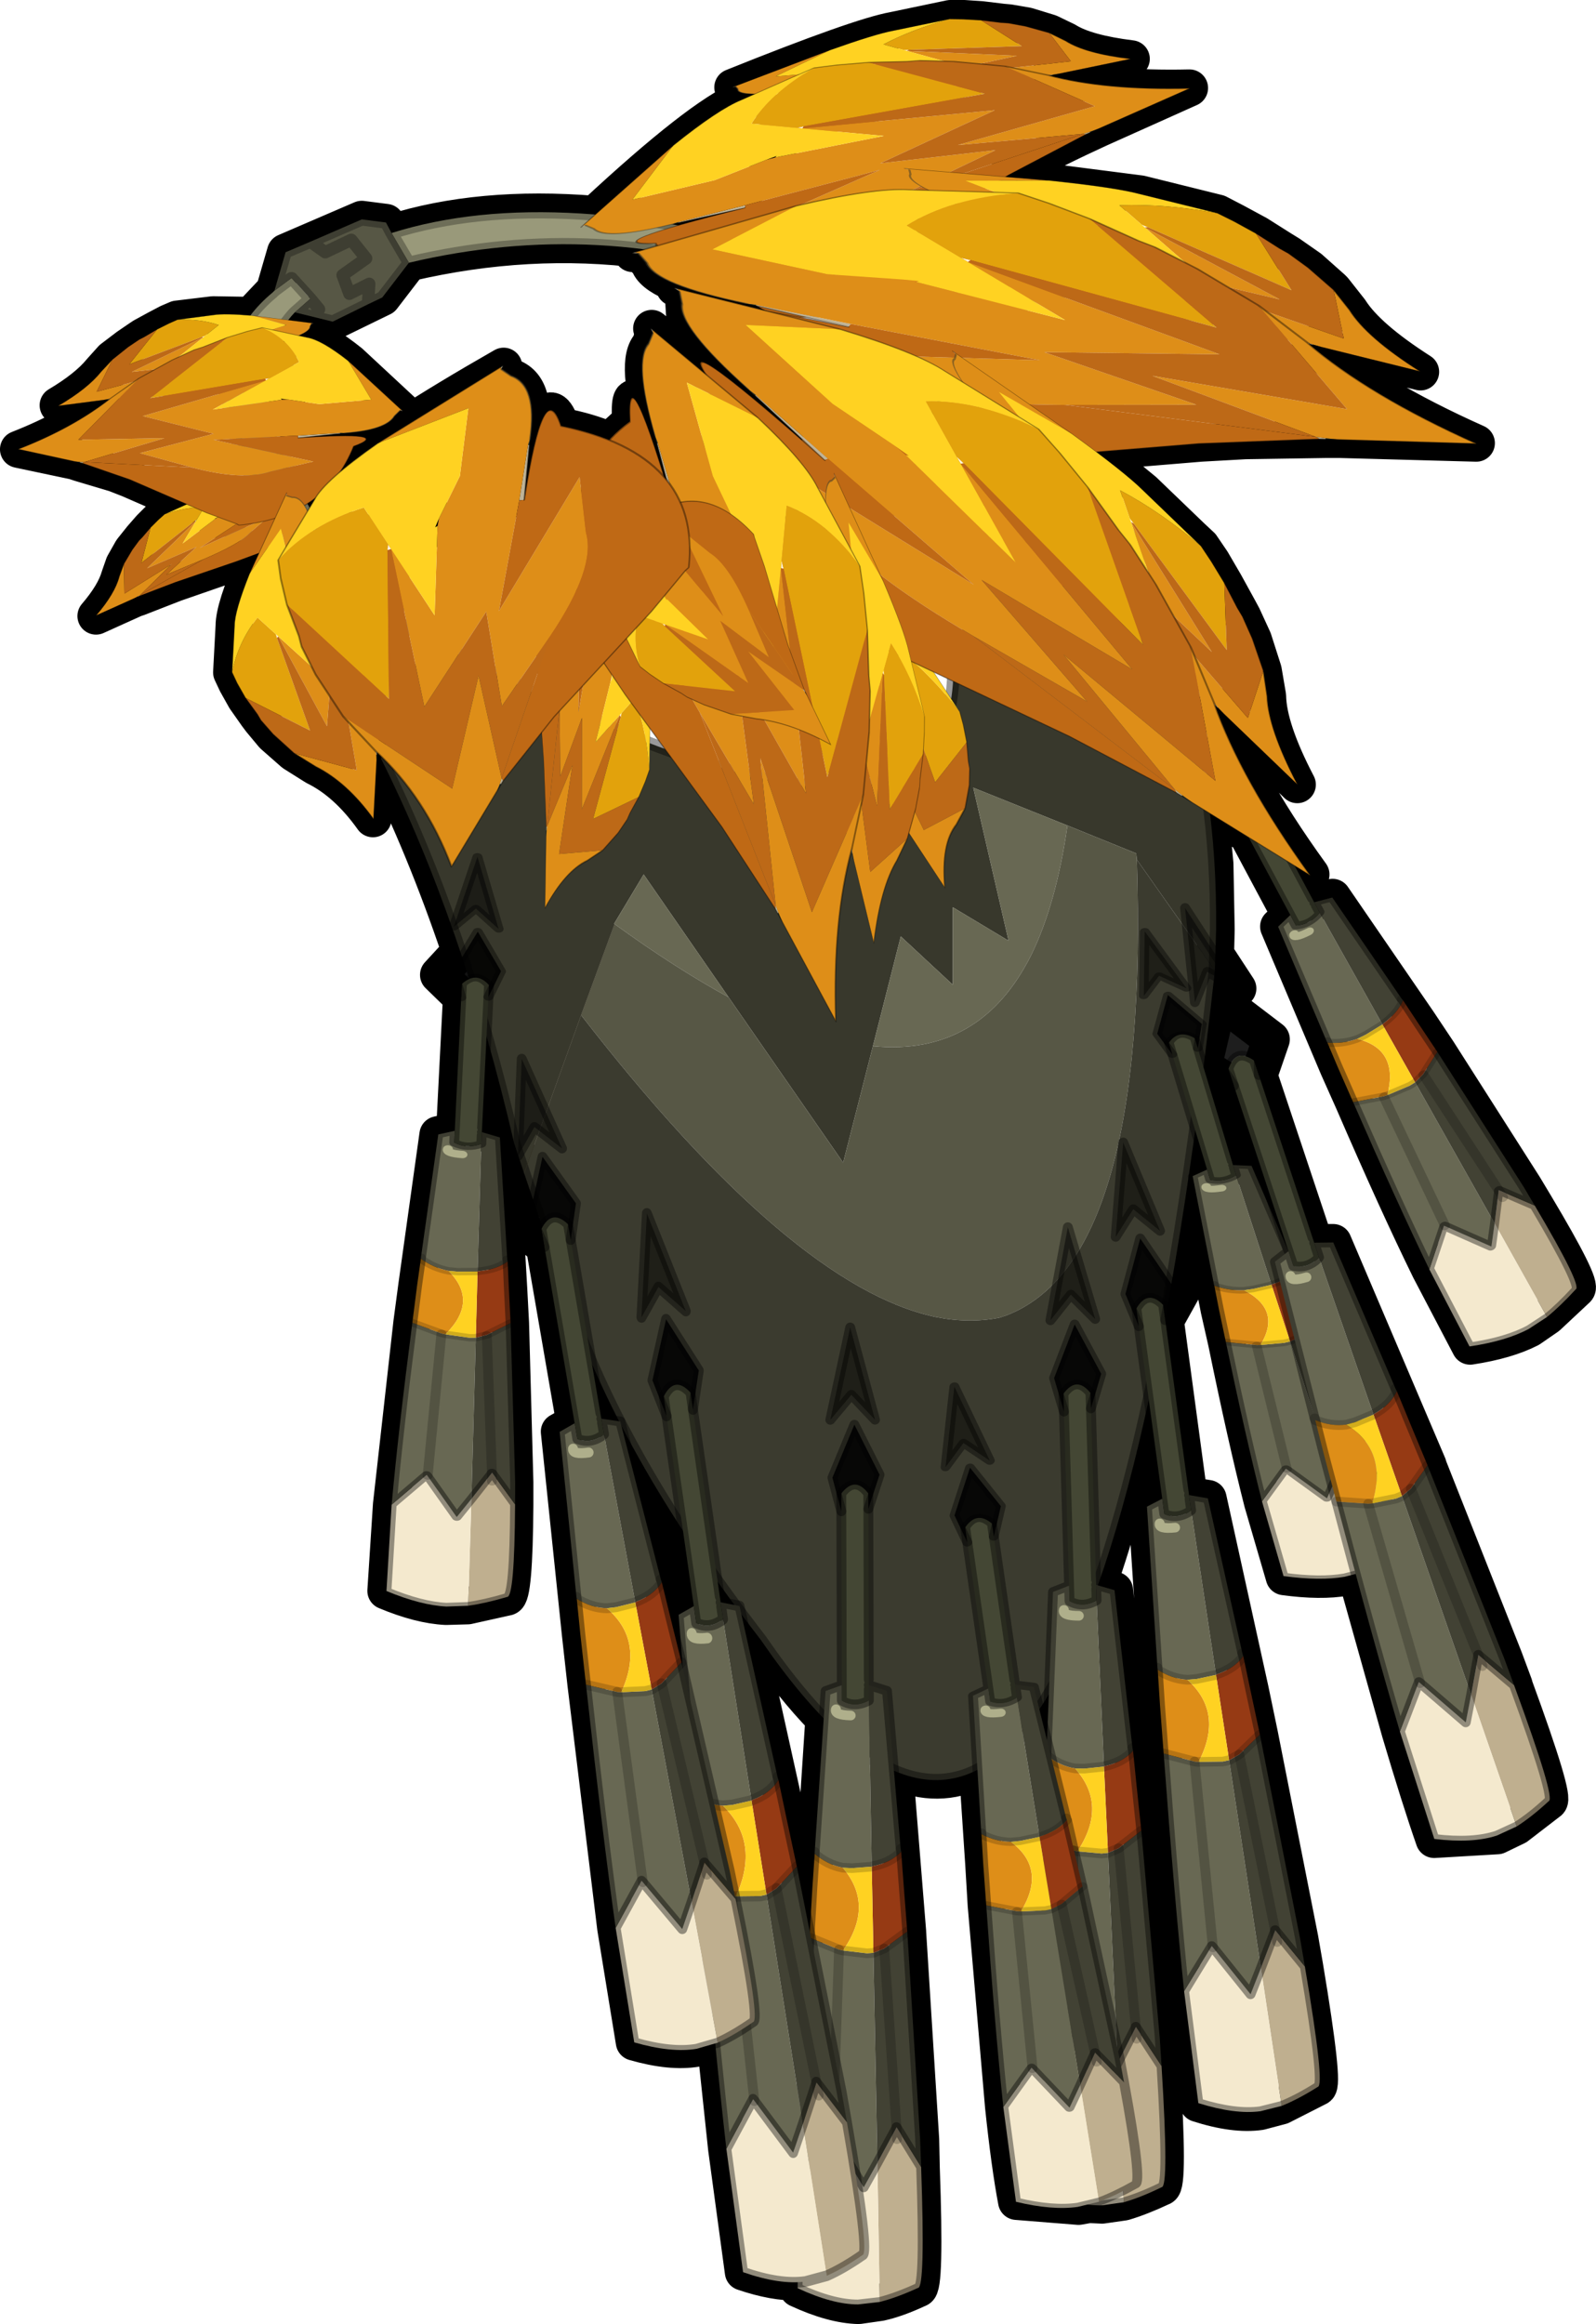 <?xml version="1.0" encoding="UTF-8"?>
<svg version="1.1" viewBox="0 0 128.81 187.5" xmlns="http://www.w3.org/2000/svg" xmlns:cc="http://creativecommons.org/ns#" xmlns:dc="http://purl.org/dc/elements/1.1/" xmlns:rdf="http://www.w3.org/1999/02/22-rdf-syntax-ns#" xmlns:xlink="http://www.w3.org/1999/xlink">
<g transform="translate(-24.3 -3.4)">
<use transform="translate(17.95,-4.5)" width="135.15" height="195.4" xlink:href="#d"/>
</g>
<defs>
<g id="d" transform="translate(67.25,97)">
<use transform="translate(-60.9,-89.1)" width="128.8" height="187.5" xlink:href="#g"/>
<use transform="matrix(.795 .039 -.029 .596 -27.239 -20.511)" width="13.8" height="102.45" xlink:href="#a"/>
<use transform="matrix(.793 -.002 .002 .777 2.84 17.614)" width="13.8" height="102.45" xlink:href="#a"/>
<use transform="matrix(.787 -.113 .122 .85 -13.591 9.066)" width="13.8" height="102.45" xlink:href="#a"/>
<use transform="matrix(.783 -.134 .135 .788 -23.675 -3.247)" width="13.8" height="102.45" xlink:href="#a"/>
<use transform="matrix(.76 -.133 .155 .514 26.733 -13.401)" width="13.8" height="102.45" xlink:href="#a"/>
<use transform="matrix(.7 -.376 .283 .528 28.945 -33.198)" width="13.8" height="102.45" xlink:href="#a"/>
<use transform="matrix(.754 -.249 .244 .739 29.984 -14.685)" width="13.8" height="102.45" xlink:href="#a"/>
<use transform="matrix(.787 -.107 .105 .771 24.857 3.342)" width="13.8" height="102.45" xlink:href="#a"/>
<use transform="matrix(.794 -.023 .023 .778 20.389 9.657)" width="13.8" height="102.45" xlink:href="#a"/>
<use transform="matrix(.786 -.114 .094 .653 11.241 23.136)" width="13.8" height="102.45" xlink:href="#a"/>
<use transform="matrix(1.018 1.298 -3.345 1.479 28.071 -96.998)" width="18.05" height="13.9" xlink:href="#b"/>
<use transform="matrix(-.737 1.475 2.069 .451 -53.953 -68.645)" width="18.05" height="13.9" xlink:href="#b"/>
<use transform="matrix(.498 2.234 -5.07 -.15 58.418 -76.337)" width="18.05" height="13.9" xlink:href="#b"/>
<use transform="matrix(-.686 2.184 -4.316 -2.665 56.497 -38.345)" width="18.05" height="13.9" xlink:href="#b"/>
<use transform="matrix(-1.686 1.548 -1.952 -3.624 26.104 -18.978)" width="18.05" height="13.9" xlink:href="#b"/>
<use transform="matrix(2.873 .796 1.67 -2.772 -56.034 -24.536)" width="18.05" height="13.9" xlink:href="#b"/>
</g>
<g id="g" transform="translate(60.9,89.1)">
<path d="m24.05-83.05-0.25 0.05q4.6 1.15 11.3 1l-7.25 3.25-0.75 0.35q-3.8 1.75-6.5 3.35l-0.35 0.2 10.9 1.4 6.25 1.55 1.35 0.7 1.85 1 1.9 1.2 0.65 0.4 1.65 1.15 1.8 1.6 0.15 0.15 1.3 1.65q1.4 2.2 5.7 4.95l-7.9-1.95-1-0.25q5 4.2 13.4 7.95l-11-0.3h-1.15l-6.5 0.1-3.6 0.2-8.45 0.7 3.85 3.15 3.9 3.75 0.75 0.7 0.85 1.25 1.05 1.8 1.1 2 0.35 0.65 0.85 1.85 0.8 2.5 0.35 2.05q0.05 2.65 2.4 7.15l-5.8-5.65-0.65-0.55-0.1-0.15 0.25 0.65 0.4 0.4-0.3-0.05 0.75 1.75 2.4 0.9-0.7 2.4q1.95 3.55 4.85 7.55l-1.4-0.9 1.7 3.15 1.45-0.4 6.9 10.05 1.6 2.4 6.95 10.9 0.9 1.5q3.85 6.45 3.35 6.75l-2.35 2.2-1.45 1q-1.85 0.95-4.8 1.4l-3.25-6.2q-2.6-5.3-6.15-13.5l-1.25-2.8-4.8-11.35 0.95-0.9-3.5-6.55-3-1.85 0.4 4.25 0.1 5.3-0.05 2 1.8 2.75-1.9-1-0.1 0.95-0.3 2.75 0.3 0.2 0.5-2 4.2 3.2-1 2.9 4.5 13.5h1.5l6.2 14.55 1.45 3.4v0.05l6.15 15.55 0.8 2.15v0.05q3.35 9.15 2.8 9.35l-2.6 2-1.55 0.75-5.1 0.3q-1.15-3.3-2.75-8.7l-3.55-12.65-0.85 0.2q-2 0.35-4.95-0.05l-1.75-6q-1.3-5.1-2.9-12.9l-0.6-2.65-2.1-10.75q0.55-0.3 1.15-0.5l-1-3.25-1.8 11.7 0.9 1-1.5 2.7 1.9 14.1 1.55 0.25 3.4 15.45 0.75 3.6 3.25 16.45 0.4 2.3q1.6 9.6 1.05 9.7l-2.95 1.5-1.7 0.45q-2.05 0.3-5-0.65-0.6-3.4-1.15-9-0.8-7.6-1.65-19.2l-0.3-3.95-1.05-16q0.6-0.4 1.25-0.6l-1.1-8q-1.9 8.7-4.1 14.95l1.35 0.4 1.75 15.7 0.4 3.65v0.05l1.5 16.65 0.15 2.3v0.05q0.6 9.7 0 9.75-1.7 0.8-3.05 1.2l-1.75 0.25-1.05-0.05-0.85 0.15-5-0.4q-0.55-2.9-1.05-7.65l-1.4-16.25-0.2-3.35-0.5-7.55q-3.15 1.6-6.7 0.05l0.75 9.3 0.3 3.7v0.05l1.05 16.7 0.05 2.3q0.35 9.75-0.25 9.75-1.7 0.8-3.05 1.1l-1.75 0.25q-2.1-0.05-4.9-1.35v-0.55q-1.9 0.05-4.4-0.8l-1.35-9.95-0.9-8.5-1.55 0.4q-2.05 0.35-5-0.5l-1.5-9.2-2.4-19.65-0.45-4.05-1.7-16.35 1.25-0.7-2.45-14.2-2.25-1.95 1.05-2.7-0.45-1.3-0.45-1.4h-0.05v-0.1l-0.3-0.9q-1.05-4.5-2.25-8.7l-0.35 7.8 1.45 0.45 0.7 12.1 0.15 2.85 0.35 12.85v1.8q-0.05 7.45-0.65 7.45l-3.15 0.7-1.75 0.05q-2.1-0.1-4.85-1.25l0.45-6.95 1.65-14.7 0.4-3 1.7-12.15 1.35-0.3 0.55-10.8-1.85-1.8 1.75-1.9q-2.85-8.45-6.4-15.55l0.05-0.05-0.4-0.4v0.1l-0.05 0.5-0.25 4.7q-2.1-2.95-4.65-4.2l-1.75-1.1-1.65-1.45-1-1.2-0.3-0.4-0.95-1.35-0.7-1.25-0.4-0.85 0.2-3.75q0-1.45 1.65-5.2l0.25-0.6-1.65 0.6-5.05 1.75-2.95 1.15-0.3 0.1-3.1 1.4q1.5-1.75 1.9-3.15l0.35-1 0.65-1.15 0.8-1 0.7-0.8 0.65-0.65 0.5-0.45 1.85-0.8-4.7-2.05-1.15-0.45-2.85-0.85-0.45-0.15-4.5-0.95q4.35-1.7 7.4-4.1l-0.2 0.05-4 0.5q2.35-1.4 3.45-2.75l0.9-1 1.25-0.95 0.95-0.65 0.3-0.2 1.1-0.6 0.95-0.5 0.7-0.3 2.9-0.35 3.05 0.05 1.75-1.85 0.15-0.15 0.9-3.1 6.15-2.65 1.95 0.25 0.45 0.85q7.1-2.25 16.4-1.5 8.45-7.85 11.9-9.3l1.05-0.45q-1.45 0-1.3-0.4l-0.25-0.2-0.25 0.1q10.2-4.1 13-4.6l4.55-0.95h1.1l1.45 0.1 1.65 0.2 0.55 0.05 1.45 0.25 1.8 0.55 1.35 0.65q1.6 1 5.25 1.45l-5.75 1.15-0.6 0.15m-30.2 12.15 5.35-1.45-5.95 1.35 0.6 0.1m-3.7 2.25 0.95-0.3q-9.35-1.2-19 1.05l-2.15 2.8-4 1.95-3.05-0.75-0.1 0.1-0.4 0.5 2 0.25-0.15 0.05-0.15 0.2q0.05 0.35-0.95 0.8l0.7 0.1q1.25 0.25 3.5 2.05l4.25 3.95-0.2-0.05-0.5 0.4q-0.65 1.15-4 1.35h0.45l-4.15 0.45q7.75-0.55 4.45 0.7-0.45 1.1-1.05 2.05 3.7-3.15 13.15-8.55l-0.2 0.25q0.65 0.75 0.7 0.6 2.3 0.7 1.55 5.1l0.1-0.6-0.55 5.45q1.65-10.2 3.05-5.95 2.15 0.4 3.9 1.15l1.7-1.55q-0.3-5.35 2.85 4.65l0.15 0.2-1.15-4.5 0.25 0.85q-1.85-6.1-0.5-7.4l0.25-0.95-0.15-0.35 4.2 3.35q-1.55-2.7 7.9 5.5v-0.05l-2.45-2.35-1.3-1-0.7-0.7-0.45-0.5-0.1-0.1q-3.95-3.55-4.45-5.35l-0.05-0.8q0.2 0.15-0.3-1.05l-0.45-0.25 6 1.35 0.65 0.15-0.05-0.05h-0.05l-1.7-0.4 0.3 0.05q-6.85-1.4-7.25-3.15l-0.8-0.7h-0.5m10.85-7.55 0.65-0.2 0.1-0.05 0.1-0.1-0.85 0.35m35.95 69.95-0.65 2.8 0.25-2.2 0.4-0.6m1.75 11.15 1.45 0.1 2.85 6.55-4.3-13.05-2.45-1.5 2.4 7.9h0.05m-49.65 20.65-2.15-4.5 0.75 4.3 1.4 0.2m5.2 8.9 0.85 6.05q-0.65 0.2-1.2 0.65l0.3 4.3-0.1-0.45-0.9-3.7-3.9-15.25q2.1 4.1 4.95 8.4m3.05 5.7 1.05 0.2-1.3-1.8 0.25 1.6m3.2 3.05q2.6 3.8 5.1 6.35l-0.9 13.75-0.2 3.25-1.05-5.05v-0.05l-0.85-4-3.6-16.25 1.5 2m23.25 4.4-0.75 1.15 0.6 2.35 0.15-3.5m-61.5-104.45h-0.45l-0.1-0.05 0.55 0.05m12.1 10.25 0.05-0.05 0.1-0.55-0.3 0.75 0.15-0.15m-9.95-2.1-0.3 0.6-0.2-0.35 0.6-0.4-0.1 0.15m-7.7 1.35-0.15 0.1h-0.05l-0.05 0.05h-0.05l0.15-0.05 0.15-0.1h0.05-0.05" fill="none" stroke="#000" stroke-linecap="round" stroke-linejoin="round" stroke-width="3"/>
<path d="m5.1-68.2-2.85 1.9q-14.75-5.25-30.15-1.6l-1.4-2.4q13.35-4.2 34.4 2.1m-42.2 4.3-0.1 0.1q-5.75 6.3 4.2 20.1l-1.65 1.5-1.1-0.6q-11.8-15.55-3.15-22.7l0.15-0.15 1.35-1h0.05l1.5 1.65-1.25 1.1" fill="#99997a" fill-rule="evenodd"/>
<path d="m-26.6-37.7 8.2 4.2q8.35 4.05 14.75 6.05 17.25 5.4 19.4-4.6 0.35-1.7 0.3-3.85l4.85-15.9q2.75 1.95 5.05 4.35 8.45 8.7 10.6 22.45 0.75 5.1 0.7 10.9l-0.1 3.3-6.3-8.95-0.05-0.5-5.55-2.25-7.6-3.05 2.85 12.35-4.5-2.7v6.25l-4.2-3.9-2.25 8.85-2.4 9.4-9.25-13.35-6.85-9.9-2.4 4h0.05l-2.7 7.35-4.6 12.75-0.8-2.4q-4.15-17.85-10.75-31.05l3.55-9.8" fill="#38382c" fill-rule="evenodd"/>
<path d="m-11.3-14.55h-0.05l2.4-4 6.85 9.9q-4.3-2.35-9.2-5.9m20.85 9.85 2.25-8.85 4.2 3.9v-6.25l4.5 2.7-2.85-12.35 7.6 3.05q-0.9 6.3-2.9 10.4-4.1 8.25-12.8 7.4" fill="#686853" fill-rule="evenodd"/>
<path d="m-27.9-67.9-2.15 2.8-1.15 0.55-2.85 1.4-3.05-0.75 1.25-1.1-1.5-1.65h-0.05l-1.35 1 0.9-3.1 2-0.85 4.15-1.8 1.95 0.25 0.45 0.85 1.4 2.4m16.6 53.35q4.9 3.55 9.2 5.9l9.25 13.35 2.4-9.4q8.7 0.85 12.8-7.4 2-4.1 2.9-10.4l5.55 2.25 0.05 0.5q1.05 32.45-10.6 36.8l-0.45 0.15q-2.45 0.5-5.2-0.05-11.6-2.45-28.6-24.35l2.7-7.35m-19.9-50 0.1-1.65-1.6 0.8-0.55-1.5 1.9-1.35-1.2-1.5-2.1 1-1.2-0.85 1.2 0.85 2.1-1 1.2 1.5-1.9 1.35 0.55 1.5 1.6-0.8-0.1 1.65m-3.95 0.4-0.7-0.85 0.7 0.85" fill="#575745" fill-rule="evenodd"/>
<path d="m30.85-19.75 6.3 8.95q-10.2 92.5-36.65 54-11.05-14.3-15.4-26.8l-0.1-0.25-3.6-10.6 4.6-12.75q17 21.9 28.6 24.35 2.75 0.55 5.2 0.05l0.45-0.15q11.65-4.35 10.6-36.8" fill="#3b3b2f" fill-rule="evenodd"/>
<path d="m6.2-64.7-3.95-1.6-3.3 2.15m6.15-4.05-2.85 1.9q-14.75-5.25-30.15-1.6l-2.15 2.8-1.15 0.55-2.85 1.4-3.05-0.75-0.1 0.1q-5.75 6.3 4.2 20.1l5.95-5.65m36.05-17.6-3.7-1.15-0.2-0.1q-21.05-6.3-34.4-2.1l1.4 2.4m-10.85 2.25 0.9-3.1 2-0.85 4.15-1.8 1.95 0.25 0.45 0.85m-6.55 0.7 1.2 0.85 2.1-1 1.2 1.5-1.9 1.35 0.55 1.5 1.6-0.8-0.1 1.65m-7.55-1.1-0.15 0.15q-8.65 7.15 3.15 22.7m1.1 0.6 1.65-1.5 1.2 1.65m-5.3-21.85 1.25-1.1-1.5-1.65h-0.05l-1.35 1m2.9 0.65 0.7 0.85m-2.1 24.35 2.6-2.4" fill="none" stroke="#000" stroke-linecap="round" stroke-linejoin="round" stroke-opacity=".282"/>
<path d="m-26.6-37.7 8.2 4.2q8.35 4.05 14.75 6.05 17.25 5.4 19.4-4.6 0.35-1.7 0.3-3.85m4.85-15.9v-0.05q-9.6-6.95-24.75-9.5m41 50.55 0.1-3.3q0.05-5.8-0.7-10.9-2.15-13.75-10.6-22.45-2.3-2.4-5.05-4.35m-39.5 57.35 3.6 10.6 0.1 0.25q4.35 12.5 15.4 26.8 26.45 38.5 36.65-54m-67.3-17.1q6.6 13.2 10.75 31.05l0.8 2.4m-17.15-48.35 1.1 0.6q4.2 2.4 8.05 4.5m-9.15-5.1-8.1-4.85q3.5 3.55 6.6 7.85m7.1 11.9q-3.25-6.55-7.1-11.9" fill="none" stroke="#000" stroke-linecap="round" stroke-linejoin="round" stroke-opacity=".4"/>
<path d="m16.05-35.9 4.85-15.9m-32.2 37.25-2.7 7.35m-4.6 12.75 4.6-12.75" fill="none" stroke="#3d3928" stroke-linecap="round" stroke-linejoin="round" stroke-opacity=".502" stroke-width=".05"/>
</g>
<g id="a" transform="translate(6.9,16.85)">
<use transform="translate(-6.9,-16.85)" width="13.8" height="102.45" xlink:href="#f"/>
</g>
<g id="f" transform="translate(6.9,16.85)">
<path d="m6.25 70.85v0.05q0.4 12.5-0.35 12.5-2.15 1-3.9 1.45l-0.2-14.45 1.95-3.65v-0.05l2.5 4.15m-2.5-4.1 0.05 1.2-0.05-1.2" fill="#bfaf8f" fill-rule="evenodd"/>
<path d="m2 84.85-2.2 0.25q-2.6 0-6.15-1.7l0.1-11.7 3.4-4.25 0.1 0.15 3.15 5.35 1.4-2.55 0.2 14.45" fill="#f4e9ce" fill-rule="evenodd"/>
<path d="m-6.25 71.7q0.3-9.8 1.2-24.7l3 1.25 0.4 0.1 2.45 0.3 0.65-0.05 0.35 21.8-1.4 2.55-3.15-5.35-0.1-0.15-3.4 4.25m1.75-33.4v-0.2l1.15-16.7 1.65-0.6v1.6q1.3 0.8 2.75 0l0.25 17.25-2 0.15-0.95-0.05q-1.55-0.3-2.85-1.45m3.7-14.35q-1.7-0.05-1.5-0.65-0.2 0.6 1.5 0.65m-1.25 24.3-0.7 19.35 0.7-19.35" fill="#686853" fill-rule="evenodd"/>
<path d="m1.05 20.8 1.85 0.6 1.35 16.4 0.05 0.3q-1.05 1.15-2.9 1.5l-0.1 0.05-0.25-17.25v-1.6m3.85 25.6 1.25 21.5 0.1 2.95-2.5-4.15v0.05l-1.95 3.65-0.35-21.8 1.1-0.45 2.35-1.75m-2.35 1.75 1.2 18.6-1.2-18.6" fill="#424234" fill-rule="evenodd"/>
<path d="m-1.7 2.75v-1.85q1.4-1.85 2.75 0v21.5q-1.45 0.8-2.75 0v-19.65" fill="#444734" fill-rule="evenodd"/>
<path d="m4.3 38.1 0.25 3.55 0.35 4.75-2.35 1.75-1.1 0.45-0.15-8.95 0.1-0.05q1.85-0.35 2.9-1.5" fill="#963a14" fill-rule="evenodd"/>
<path d="m-5.05 47 0.3-5.1 0.25-3.6q1.3 1.15 2.85 1.45 3.25 3.9 0 8.6l-0.4-0.1-3-1.25" fill="#de8e18" fill-rule="evenodd"/>
<path d="m-1.65 48.35q3.25-4.7 0-8.6l0.95 0.05 2-0.15 0.15 8.95-0.65 0.05-2.45-0.3" fill="#ffd222" fill-rule="evenodd"/>
<path d="m-2.8-6.75 2.05-9.6 2.5 9.6-2.4-2.6-2.15 2.6" fill-opacity=".482" fill-rule="evenodd"/>
<path d="m-1.7 2.75-0.9-3.5 2.25-5.5 2.55 5.2-1.15 3.55v-1.6q-1.35-1.85-2.75 0v1.85" fill-opacity=".882" fill-rule="evenodd"/>
<path d="m1.05 2.5 1.15-3.55-2.55-5.2-2.25 5.5 0.9 3.5m-1.1-9.5 2.15-2.6 2.4 2.6-2.5-9.6-2.05 9.6" fill="none" stroke="#000" stroke-linecap="round" stroke-linejoin="round" stroke-opacity=".4"/>
<path d="m-1.7 2.75v-1.85q1.4-1.85 2.75 0v19.35m0 0.55 1.85 0.6 1.35 16.4m0.05 0.3 0.25 3.55 0.35 4.75 1.25 21.5 0.1 2.95v0.05q0.4 12.5-0.35 12.5-2.15 1-3.9 1.45l-2.2 0.25q-2.6 0-6.15-1.7l0.1-11.7q0.3-9.8 1.2-24.7l0.3-5.1 0.25-3.6m0-0.2 1.15-16.7 1.65-0.6v-18.05m2.75 19.65q-1.45 0.8-2.75 0v-1.6m-4.55 50.9 3.4-4.25 0.1 0.15 3.15 5.35 1.4-2.55m-0.75-49.2v1.2m2.7 44.35v-0.05l2.5 4.15m-2.5-4.1-1.95 3.65" fill="none" stroke="#000" stroke-linecap="round" stroke-linejoin="round" stroke-opacity=".4"/>
<path d="m-2.3 23.3q-0.2 0.6 1.5 0.65" fill="none" stroke="#baba94" stroke-linecap="round" stroke-linejoin="round" stroke-opacity=".863"/>
<path d="m4.25 37.8 0.05 0.3m-8.8 0.2v-0.2m-0.55 8.9 3 1.25 0.4 0.1 2.45 0.3 0.65-0.05 1.1-0.45 2.35-1.75m-6.55-6.65q-1.55-0.3-2.85-1.45m5.8 1.35-2 0.15-0.95-0.05m2.95-0.1 0.1-0.05q1.85-0.35 2.9-1.5" fill="none" stroke="#000" stroke-linecap="round" stroke-linejoin="round" stroke-opacity=".18"/>
<path d="m-2.75 67.6 0.7-19.35m5.85 19.7-0.05-1.2-1.2-18.6" fill="none" stroke="#000" stroke-linecap="round" stroke-linejoin="round" stroke-opacity=".2"/>
</g>
<g id="b" transform="translate(8.2,3.55)">
<use transform="matrix(.28 .146 -.354 .678 -3.636 -3.546)" width="13.45" height="12.85" xlink:href="#c"/>
<use transform="matrix(.174 .21 -.574 .475 7.522 .728)" width="13.45" height="12.85" xlink:href="#c"/>
<use transform="matrix(.743 0 0 1 -6.439 -2.5)" width="13.45" height="12.85" xlink:href="#c"/>
</g>
<g id="c" transform="translate(6.65,6.15)">
<use transform="translate(-6.65,-6.15)" width="13.45" height="12.85" xlink:href="#e"/>
</g>
<g id="e" transform="translate(6.65,6.15)">
<path d="m-2.2 2.2 0.05 0.05-0.05-0.05" fill="#436154" fill-rule="evenodd"/>
<path d="m4.9-3.75 0.05-0.2v0.2h-0.05m-5.65 8.65-0.2 0.35 0.1-0.2 0.05-0.15h0.05" fill="#23332c" fill-rule="evenodd"/>
<path d="m4.85-3.6 0.05-0.15h0.05v0.1l-0.1 0.05m-4.7 7.1-0.9 1.4h-0.05l0.8-1.45 0.15 0.05m-3.3 3.1v0.1l-0.05-0.05 0.05-0.05" fill="#bfb396" fill-rule="evenodd"/>
<path d="m-3.3 1.3 0.1 0.05-0.2 0.1 0.1-0.15" fill="#fff4d9" fill-rule="evenodd"/>
<path d="m-1.5-3.15 1.75-0.65q2.5-0.8 4.7-2.35v2.2l-0.05 0.2-0.05 0.15-2.75 2.4 1.35-3-4.95 1.05m0.65 8.2q-0.8 1.4-1.85 1.45l-0.45 0.1-0.05 0.05-2.5-2.75 2.25 1.5 1.05-1.75 0.15-1.2 0.1-0.2 1.65-2.25-2.7 1.35 4.15-3.7 0.15 2.8 2.35-2.25 0.2 2.1q0.15 2-0.85 2.8l-0.1 0.1-1.2 1.25v-3.9l-1.5 2.9-0.8 1.45-0.05 0.15" fill="#de8e18" fill-rule="evenodd"/>
<path d="m-6.65 0.3 0.45-0.45 0.7-0.6 5.15-1.65-2.95 3.7-0.1 0.15-1.5 0.75q-1.4-0.8-1.75-1.9" fill="#e2a20c" fill-rule="evenodd"/>
<path d="m-5.7 3.9q-1-1.3-0.95-1.85v-1.75q0.35 1.1 1.75 1.9l4.4-2.2-1.65 2.25-0.05-0.05-0.05 0.25-0.15 1.2-1.05 1.75-2.25-1.5" fill="#ffd222" fill-rule="evenodd"/>
<path d="m-1.5-3.15 4.95-1.05-1.35 3 2.75-2.4-1.2 3.9-0.2-2.1-2.35 2.25-0.15-2.8-4.15 3.7-0.1-0.05 2.95-3.7-5.15 1.65 1-0.7 0.3-0.25 1-0.6 1.7-0.85" fill="#bd6917" fill-rule="evenodd"/>
<path d="m4.95-3.65 0.4 1.95 1.1 3.3 0.3 1.25 0.05 0.1q-1.8 2.9-6.9 2.65-1.6 1.2 0.25-2.1l-0.15-0.05 1.5-2.9v3.9l1.2-1.25 0.1-0.1q1-0.8 0.85-2.8l1.2-3.9 0.1-0.05" fill="#bf6915" fill-rule="evenodd"/>
<path d="m-0.85 5.05q-0.8 1.4-1.85 1.45l-0.45 0.1" fill="none" stroke="#3d3928" stroke-linecap="round" stroke-linejoin="round" stroke-opacity=".502" stroke-width=".05"/>
<path d="m4.95-3.95v-2.2q-2.2 1.55-4.7 2.35l-1.75 0.65m6.45-0.8v0.3l0.4 1.95 1.1 3.3 0.3 1.25 0.05 0.1q-1.8 2.9-6.9 2.65-1.6 1.2 0.25-2.1l-0.9 1.4m-2.4 1.8-0.05-0.05-2.5-2.75q-1-1.3-0.95-1.85v-1.75l0.45-0.45 0.7-0.6 1-0.7 0.3-0.25 1-0.6 1.7-0.85" fill="none" stroke="#000" stroke-linecap="round" stroke-linejoin="round" stroke-opacity=".4" stroke-width=".05"/>
</g>
</defs>
</svg>
